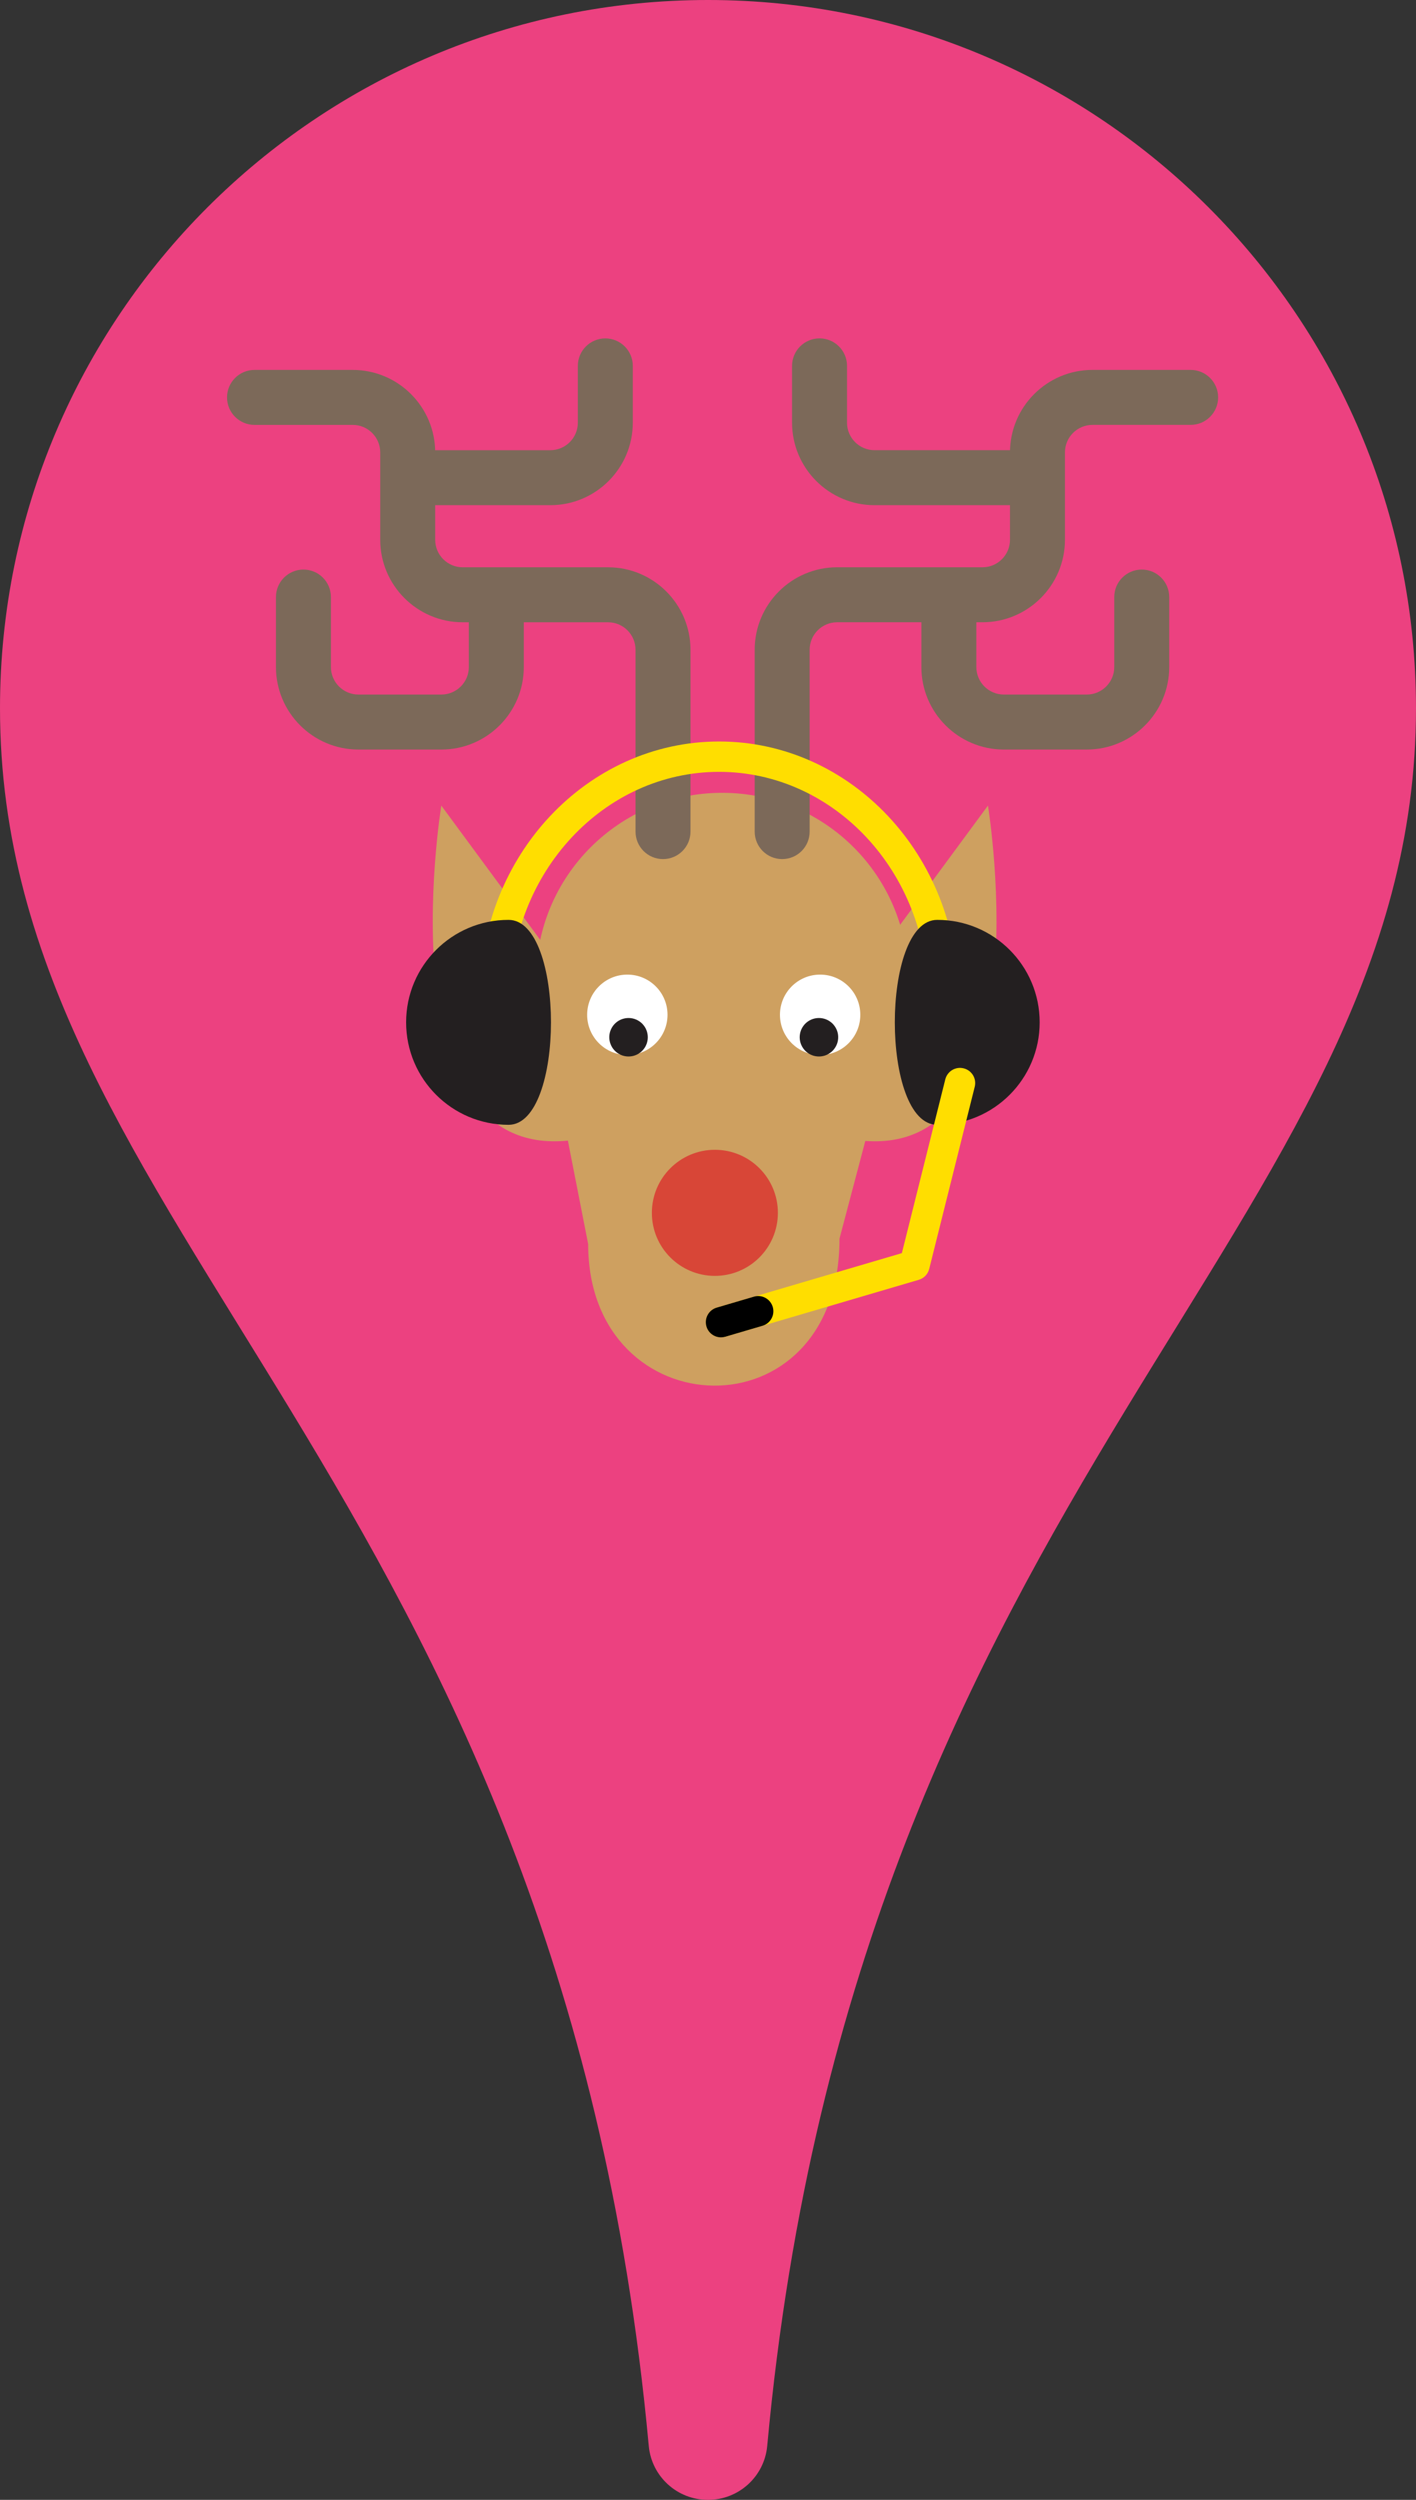 <?xml version="1.0" encoding="iso-8859-1"?>
<!-- Generator: Adobe Illustrator 18.1.0, SVG Export Plug-In . SVG Version: 6.00 Build 0)  -->
<svg version="1.1" xmlns="http://www.w3.org/2000/svg" xmlns:xlink="http://www.w3.org/1999/xlink" x="0px" y="0px"
	 viewBox="0 0 93.311 164.666" style="enable-background:new 0 0 93.311 164.666;" xml:space="preserve">
<rect x="0" y="0" width="93.311" height="164.666" fill="#333333" stroke="none"/>
<g id="PIN-ON-INTRO">
	<g id="_x30_3-intro">
		<path style="fill:#EC4180;" d="M46.655,164.666c-2.042,0-3.715-1.55-3.902-3.543C36.91,97.642,0,80.961,0,46.655
			C0,20.889,20.889,0,46.655,0s46.655,20.889,46.655,46.655c0,34.306-36.91,50.986-42.753,114.468
			C50.37,163.116,48.697,164.666,46.655,164.666z"/>
		<g id="New_Symbol_21">
			<path style="fill:#CEA060;" d="M38.759,81.948L35.33,64.48c0-6.769,5.488-12.257,12.257-12.257
				c6.77,0,12.257,5.488,12.257,12.257l-4.523,17.108C55.321,94.752,38.759,94.128,38.759,81.948z"/>
			<path style="fill:#CEA060;" d="M36.197,62.722l-7.116-9.658c0,0-4.067,24.905,9.655,21.855L36.197,62.722z"/>
			<path style="fill:#CEA060;" d="M57.988,62.722l7.116-9.658c0,0,4.067,24.905-9.655,21.855L57.988,62.722z"/>
			<path style="fill:#7C6959;" d="M43.691,56.589c-1.001,0-1.811-0.811-1.811-1.811V42.8c0-0.999-0.813-1.811-1.812-1.811h-9.578
				c-2.996,0-5.434-2.438-5.434-5.434v-5.756c0-0.999-0.813-1.811-1.812-1.811h-6.472c-1.001,0-1.811-0.811-1.811-1.811
				c0-1,0.811-1.811,1.811-1.811h6.472c2.996,0,5.434,2.438,5.434,5.434v5.756c0,0.999,0.813,1.811,1.812,1.811h9.578
				c2.996,0,5.434,2.438,5.434,5.434v11.978C45.502,55.778,44.692,56.589,43.691,56.589z"/>
			<path style="fill:#7C6959;" d="M29.084,49.373h-5.465c-2.996,0-5.434-2.438-5.434-5.434v-4.611c0-1,0.811-1.811,1.811-1.811
				c1,0,1.811,0.811,1.811,1.811v4.611c0,0.999,0.813,1.811,1.812,1.811h5.465c0.999,0,1.812-0.812,1.812-1.811v-3.744
				c0-1,0.811-1.811,1.811-1.811c1,0,1.811,0.811,1.811,1.811v3.744C34.518,46.935,32.08,49.373,29.084,49.373z"/>
			<path style="fill:#7C6959;" d="M36.266,33.277h-9.089c-1,0-1.811-0.811-1.811-1.811c0-1,0.811-1.811,1.811-1.811h9.089
				c0.999,0,1.812-0.812,1.812-1.811v-3.743c0-1,0.811-1.811,1.811-1.811s1.811,0.811,1.811,1.811v3.743
				C41.7,30.839,39.262,33.277,36.266,33.277z"/>
			<path style="fill:#7C6959;" d="M66.718,33.277h-9.089c-2.996,0-5.434-2.438-5.434-5.434v-3.743c0-1,0.811-1.811,1.811-1.811
				s1.811,0.811,1.811,1.811v3.743c0,0.999,0.813,1.811,1.812,1.811h9.089c1,0,1.811,0.811,1.811,1.811
				C68.529,32.465,67.719,33.277,66.718,33.277z"/>
			<path style="fill:#7C6959;" d="M51.543,56.589c-1,0-1.811-0.811-1.811-1.811V42.8c0-2.996,2.438-5.434,5.434-5.434h9.578
				c0.999,0,1.812-0.812,1.812-1.811v-5.756c0-2.996,2.438-5.434,5.434-5.434h6.471c1,0,1.811,0.811,1.811,1.811
				c0,1-0.811,1.811-1.811,1.811H71.99c-0.999,0-1.812,0.812-1.812,1.811v5.756c0,2.996-2.438,5.434-5.434,5.434h-9.578
				c-0.999,0-1.812,0.812-1.812,1.811v11.978C53.355,55.778,52.544,56.589,51.543,56.589z"/>
			<path style="fill:#7C6959;" d="M71.615,49.373h-5.464c-2.996,0-5.434-2.438-5.434-5.434v-3.744c0-1,0.811-1.811,1.811-1.811
				s1.811,0.811,1.811,1.811v3.744c0,0.999,0.813,1.811,1.812,1.811h5.464c0.999,0,1.812-0.812,1.812-1.811v-4.611
				c0-1,0.811-1.811,1.811-1.811c1.001,0,1.811,0.811,1.811,1.811v4.611C77.049,46.935,74.611,49.373,71.615,49.373z"/>
			<path style="fill:#D84637;" d="M47.099,84.043c-2.292-0.006-4.15-1.868-4.142-4.162l0,0c0.004-2.293,1.867-4.149,4.16-4.144l0,0
				c2.294,0.005,4.15,1.868,4.143,4.161l0,0C51.257,82.191,49.395,84.047,47.099,84.043L47.099,84.043z"/>
			<path style="fill:#FFFFFF;" d="M41.333,69.494c-1.463-0.003-2.644-1.191-2.641-2.653l0,0c0.002-1.464,1.19-2.646,2.653-2.644l0,0
				c1.463,0.003,2.646,1.19,2.643,2.654l0,0C43.984,68.314,42.796,69.497,41.333,69.494L41.333,69.494z"/>
			<path style="fill:#231F20;" d="M42.05,67.223c0.608,0.348,0.818,1.123,0.471,1.73l0,0c-0.348,0.608-1.123,0.819-1.731,0.471l0,0
				c-0.608-0.348-0.821-1.123-0.472-1.73l0,0C40.666,67.087,41.441,66.876,42.05,67.223L42.05,67.223z"/>
			<path style="fill:#FFFFFF;" d="M54.052,69.494c1.463-0.003,2.643-1.191,2.641-2.653l0,0c-0.002-1.464-1.19-2.646-2.653-2.644l0,0
				c-1.463,0.003-2.646,1.19-2.643,2.654l0,0C51.402,68.314,52.589,69.497,54.052,69.494L54.052,69.494z"/>
			<path style="fill:#231F20;" d="M53.335,67.223c-0.607,0.348-0.817,1.123-0.47,1.73l0,0c0.348,0.608,1.123,0.819,1.731,0.471l0,0
				c0.607-0.348,0.821-1.123,0.472-1.73l0,0C54.72,67.087,53.945,66.876,53.335,67.223L53.335,67.223z"/>
			<path style="fill:#FFDE00;" d="M63.137,65.592h-2c0-8.133-6.168-14.75-13.75-14.75s-13.75,6.617-13.75,14.75h-2
				c0-9.236,7.065-16.75,15.75-16.75S63.137,56.355,63.137,65.592z"/>
			<path style="fill:#231F20;" d="M33.512,74.092c-3.728,0-6.75-3.022-6.75-6.75c0-3.728,3.022-6.75,6.75-6.75
				C37.24,60.592,37.24,74.092,33.512,74.092z"/>
			<path style="fill:#231F20;" d="M61.762,74.092c3.728,0,6.75-3.022,6.75-6.75c0-3.728-3.022-6.75-6.75-6.75
				S58.034,74.092,61.762,74.092z"/>
			<path style="fill:#FFDE00;" d="M47.512,88.092c-0.432,0-0.831-0.282-0.959-0.718c-0.156-0.53,0.147-1.086,0.677-1.241
				l12.201-3.589L62.292,71.1c0.134-0.537,0.677-0.864,1.213-0.728c0.536,0.134,0.862,0.677,0.728,1.212l-3,12
				c-0.086,0.345-0.348,0.617-0.688,0.717l-12.75,3.75C47.7,88.079,47.605,88.092,47.512,88.092z"/>
			<path d="M47.512,88.092c-0.432,0-0.831-0.282-0.959-0.718c-0.156-0.53,0.147-1.086,0.677-1.241l2.45-0.721
				c0.529-0.158,1.086,0.147,1.242,0.677c0.156,0.53-0.147,1.086-0.677,1.241l-2.45,0.721C47.7,88.079,47.605,88.092,47.512,88.092z
				"/>
		</g>
	</g>
</g>
<g id="Layer_1">
</g>
</svg>
